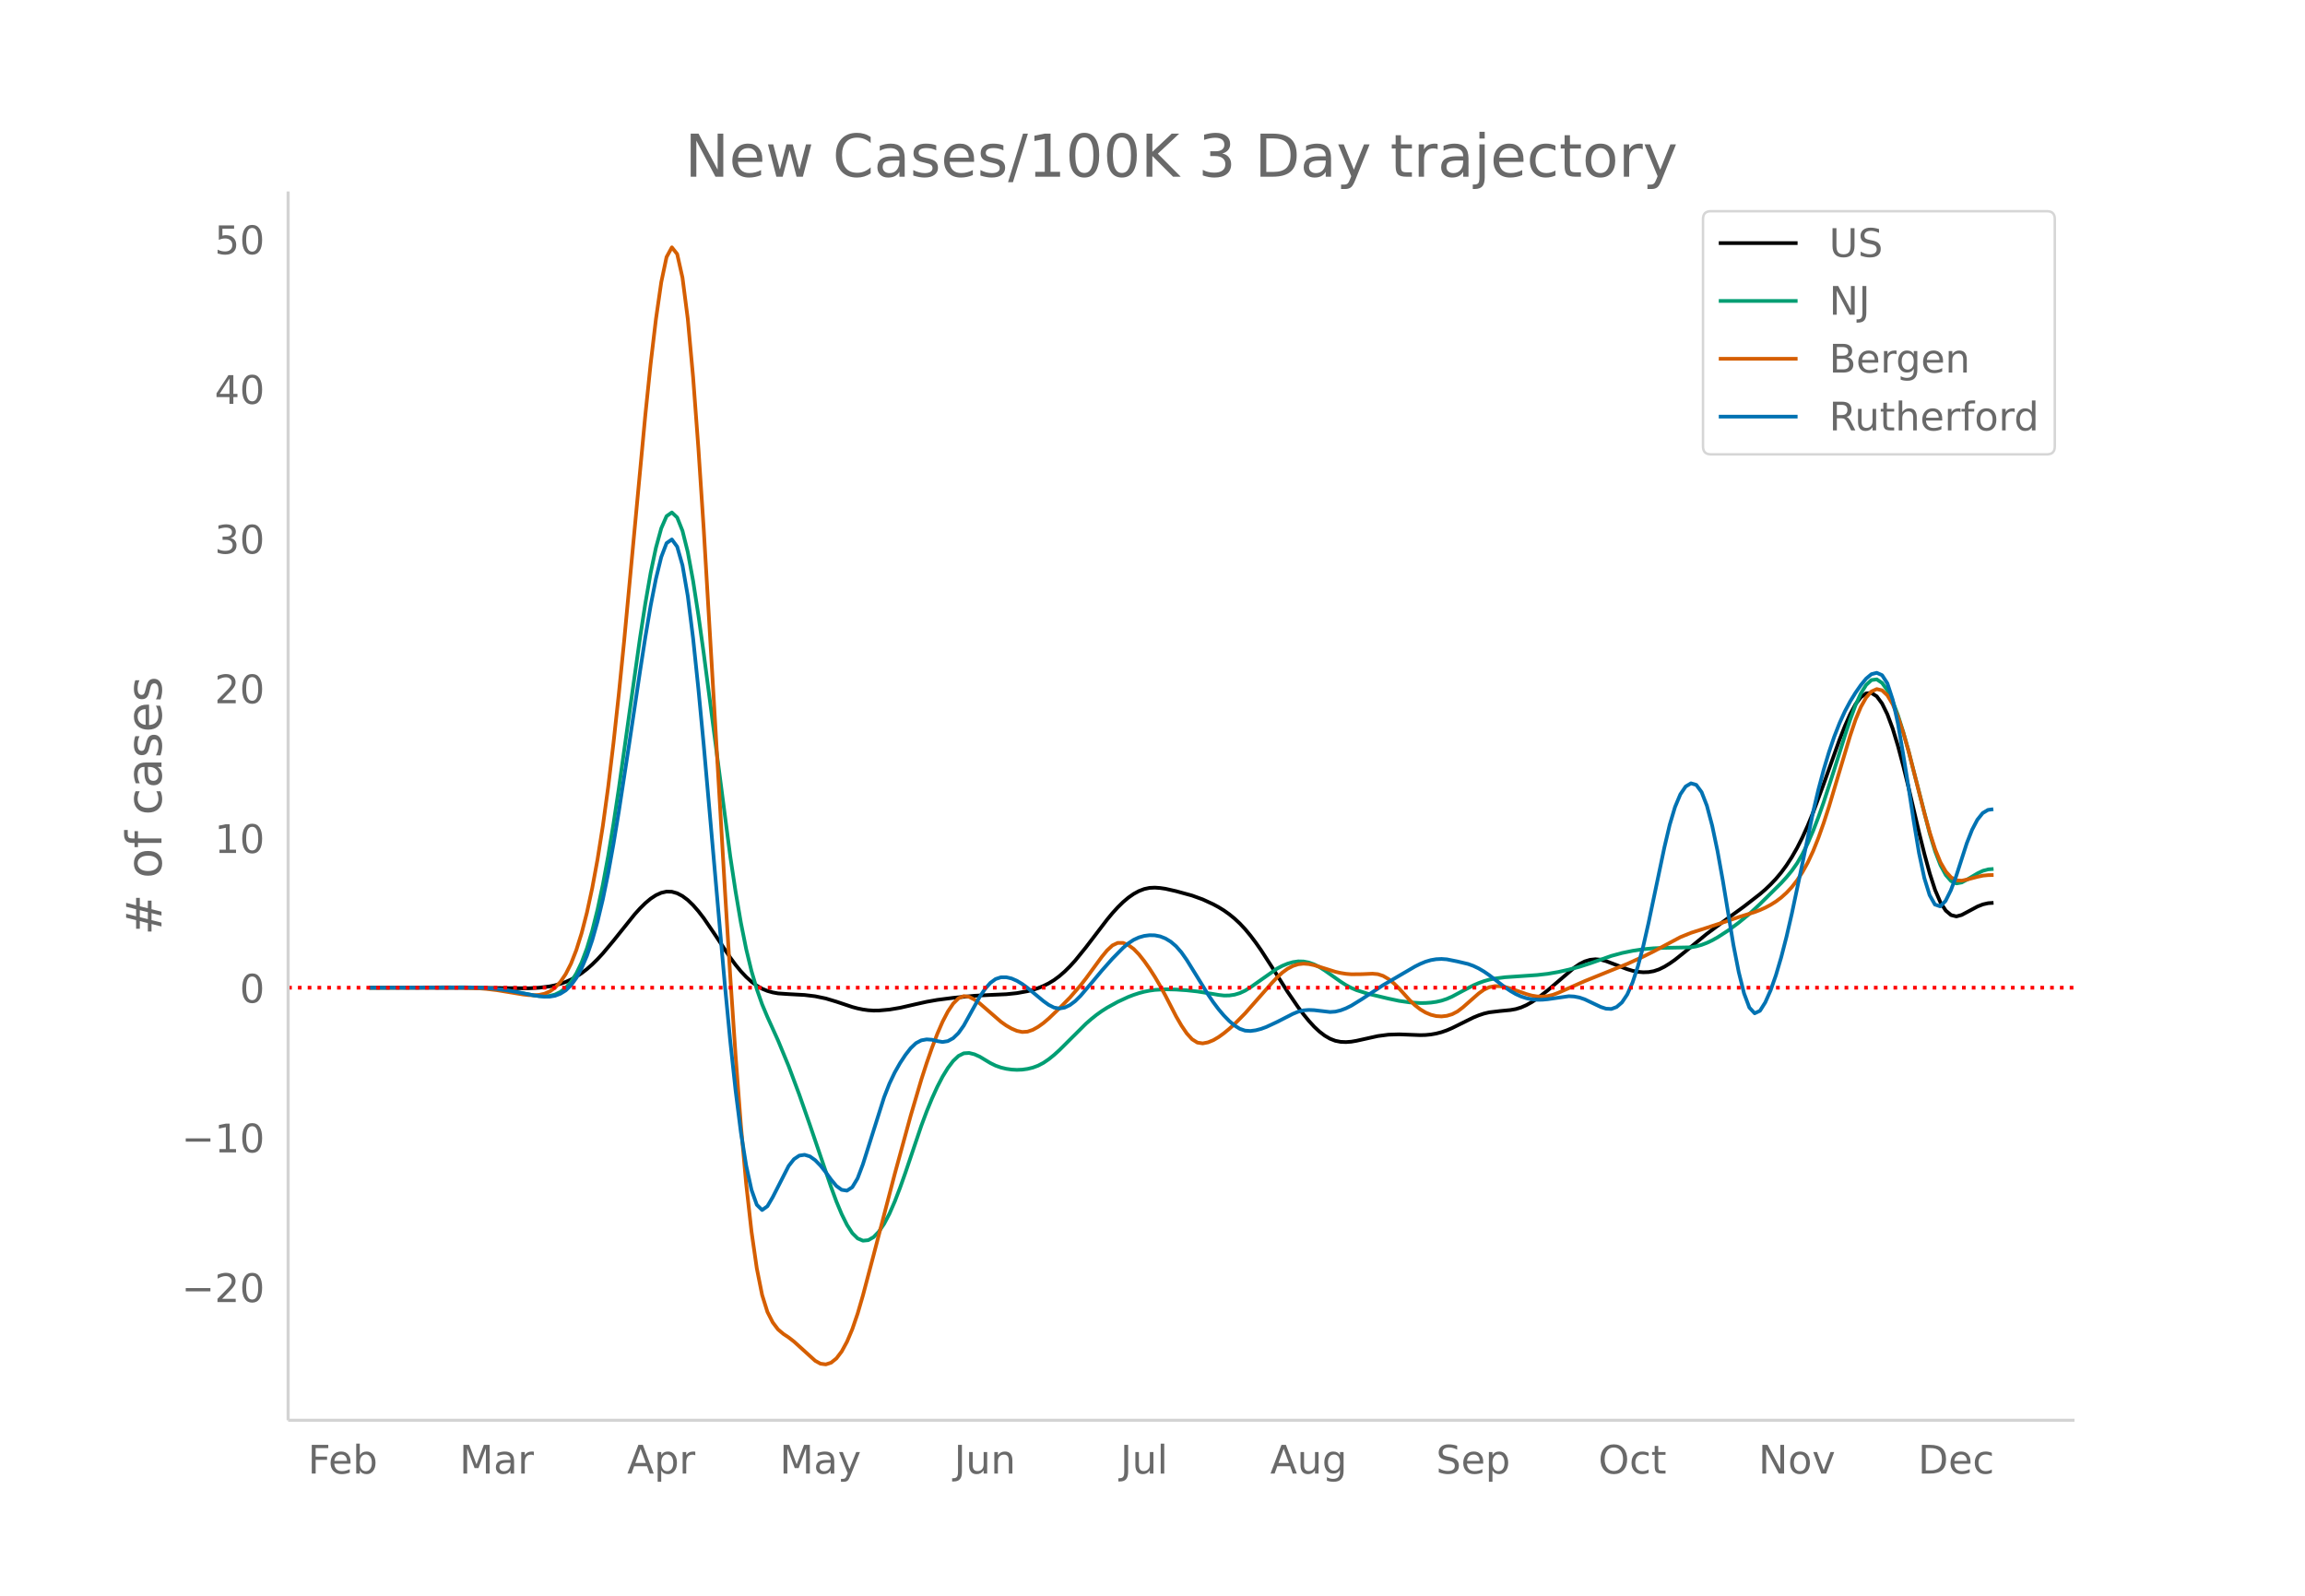 <svg height="864" viewBox="0 0 936 648" width="1248" xmlns="http://www.w3.org/2000/svg" xmlns:xlink="http://www.w3.org/1999/xlink"><defs><style>*{stroke-linecap:butt;stroke-linejoin:round}</style></defs><g id="figure_1"><path d="M0 648h936V0H0z" fill="#fff" id="patch_1"/><g id="axes_1"><path d="M117 576.72h725.4V77.76H117z" fill="none" id="patch_2"/><path clip-path="url(#p6e4cbf233a)" d="M149.973 401.067l45.256.085 19.396.164 4.31-.235 4.31-.54 2.156-.447 2.155-.598 2.155-.763 2.155-.957 2.155-1.183 2.155-1.417 2.155-1.656 2.155-1.897 2.155-2.134 2.155-2.334 4.31-5.146 8.62-10.75 2.156-2.38 2.155-2.137 2.155-1.813 2.155-1.41 2.155-.98 2.155-.49 2.155.061 2.155.615 2.155 1.134 2.156 1.615 2.155 2.077 2.155 2.47 2.155 2.793 4.31 6.323 6.465 9.724 2.155 2.92 2.155 2.625 2.155 2.291 2.156 1.95 2.155 1.601 2.155 1.243 2.155.895 2.155.61 2.155.389 4.31.296 6.465.352 4.31.519 4.31.897 4.31 1.298 6.466 2.162 2.155.576 2.155.443 2.155.295 2.155.135 2.155-.021 4.31-.387 4.31-.723 6.466-1.48 4.31-.958 4.31-.769 6.466-.83 8.62-.838 6.465-.343 6.465-.282 4.31-.444 4.31-.786 2.156-.55 2.155-.693 2.155-.876 2.155-1.075 2.155-1.313 2.155-1.592 2.155-1.874 2.155-2.131 2.155-2.361 4.31-5.318 8.62-11.288 2.156-2.604 2.155-2.372 2.155-2.116 2.155-1.827 2.155-1.506 2.155-1.175 2.155-.825 2.156-.457 2.155-.106 2.155.153 2.155.315 4.31.976 6.465 1.767 4.31 1.558 4.31 1.983 2.156 1.168 2.155 1.33 2.155 1.533 2.155 1.753 2.155 2.01 2.155 2.303 2.155 2.597 2.155 2.853 2.155 3.072 4.31 6.676 6.466 10.236 4.31 6.293 2.155 2.865 2.155 2.642 2.155 2.358 2.155 2.013 2.155 1.649 2.155 1.256 2.155.836 2.155.424 2.155.093 2.156-.157 2.155-.372 8.62-1.912 4.31-.563 4.31-.138 8.62.326 2.156-.056 2.155-.21 2.155-.378 2.155-.556 2.155-.747 2.155-.93 8.62-4.27 2.155-.887 2.156-.722 2.155-.512 4.31-.513 4.31-.42 2.155-.383 2.155-.66 2.155-.953 2.155-1.205 2.155-1.415 4.31-3.35 10.776-9.195 2.155-1.491 2.155-1.086 2.155-.65 2.155-.227 2.155.188 2.155.566 4.31 1.634 4.31 1.651 2.156.636 2.155.428 2.155.182 2.155-.078 2.155-.382 2.155-.727 2.155-1.065 2.155-1.326 2.155-1.514 4.31-3.438 8.62-7.092 6.466-4.806 8.62-6.287 6.466-5.024 2.155-1.851 2.155-2.05 2.155-2.278 2.155-2.573 2.155-2.933 2.155-3.32 2.155-3.765 2.155-4.265 2.155-4.773 2.156-5.253 4.31-11.622 6.465-18.08 2.155-5.445 2.155-4.876 2.155-4.006 2.155-2.834 2.155-1.575 2.155-.178 2.156 1.358 2.155 2.907 2.155 4.383 2.155 5.789 2.155 7.113 2.155 8.107 2.155 8.77 4.31 18.476 2.155 8.632 2.155 7.857 2.155 6.648 2.155 5.004 2.156 3.315 2.155 1.829 2.155.544 2.155-.587 6.465-3.451 2.155-.85 2.155-.486 2.155-.146h0" fill="none" stroke="#000" stroke-linecap="round" stroke-width="1.5" id="line2d_1"/><path clip-path="url(#p6e4cbf233a)" d="M149.973 401.07l25.86-.096 12.931-.033 6.465.188 4.31.3 4.31.486 4.31.683 8.621 1.587 2.155.257 2.155.101 2.155-.15 2.156-.542 2.155-1.06 2.155-1.644 2.155-2.43 2.155-3.418 2.155-4.482 2.155-5.725 2.155-7.148 2.155-8.613 2.155-10.103 2.155-11.62 2.155-13.08 2.155-14.22 4.31-30.725 4.31-30.56 2.156-13.96 2.155-12.401 2.155-10.248 2.155-7.866 2.155-4.95 2.155-1.497 2.155 2.034 2.155 5.417 2.156 8.653 2.155 11.7 2.155 13.958 2.155 15.425 10.775 82.457 2.155 14.267 2.155 12.64 2.155 10.76 2.156 8.893 2.155 7.358 2.155 6.158 2.155 5.138 4.31 9.527 4.31 10.438 4.31 11.544 4.31 12.325 8.62 25.27 2.156 5.857 2.155 5.15 2.155 4.343 2.155 3.337 2.155 2.138 2.155.918 2.155-.208 2.155-1.239 2.155-2.24 2.156-3.195 2.155-4.102 2.155-4.96 2.155-5.614 2.155-6.068 6.465-19.071 2.155-5.765 2.155-5.265 2.155-4.736 2.155-4.155 2.155-3.521 2.156-2.847 2.155-2.031 2.155-1.073 2.155-.136 2.155.542 2.155.965 4.31 2.592 2.155 1.06 2.155.763 2.155.512 2.155.31 2.156.116 2.155-.088 2.155-.3 2.155-.525 2.155-.802 2.155-1.133 2.155-1.465 2.155-1.738 2.155-1.956 10.776-10.72 2.155-1.887 2.155-1.723 2.155-1.544 2.155-1.372 4.31-2.378 4.31-1.995 2.155-.827 2.155-.706 2.155-.576 2.156-.435 2.155-.297 4.31-.25 4.31.108 4.31.299 4.31.474 6.465 1.034 2.156.374 2.155.242 2.155-.02 2.155-.317 2.155-.643 2.155-1.003 2.155-1.342 10.775-7.59 2.156-1.135 2.155-.887 2.155-.622 2.155-.31 2.155.051 2.155.417 2.155.76 2.155 1.082 2.155 1.372 6.465 4.572 2.155 1.379 2.156 1.151 2.155.917 4.31 1.372 8.62 2.054 4.31.914 4.31.615 4.31.264 2.156-.026 2.155-.156 2.155-.298 2.155-.485 2.155-.717 2.155-.946 4.31-2.308 4.31-2.242 2.155-.934 2.156-.78 2.155-.606 2.155-.436 4.31-.55 6.465-.44 6.465-.447 4.31-.494 4.31-.744 4.31-.967 4.311-1.156 4.31-1.39 8.62-3.02 4.31-1.173 4.31-.89 4.311-.652 4.31-.377 4.31-.177 10.776-.21 2.155-.396 2.155-.6 2.155-.815 2.155-1.026 2.155-1.2 4.31-2.788 4.31-3.195 4.31-3.54 4.31-4.02 8.621-8.52 2.155-2.374 2.155-2.618 2.155-3.06 2.155-3.696 2.155-4.37 2.156-5.011 2.155-5.605 2.155-6.094 4.31-13.291 4.31-13.715 2.155-6.554 2.155-5.865 2.155-4.73 2.155-3.464 2.155-1.98 2.156-.279 2.155 1.437 2.155 3.002 2.155 4.417 2.155 5.754 2.155 6.855 2.155 7.723 8.62 33.605 2.155 7.056 2.155 5.576 2.156 3.998 2.155 2.463 2.155.97 2.155-.39 2.155-1.146 4.31-2.562 2.155-1.034 2.155-.577 2.155-.163h0" fill="none" stroke="#009e73" stroke-linecap="round" stroke-width="1.5" id="line2d_2"/><path clip-path="url(#p6e4cbf233a)" d="M149.973 401.06l25.86-.105 10.776.025 6.465.237 4.31.336 4.31.512 6.466 1.053 4.31.72 2.155.245 2.155.063 2.155-.154 2.155-.472 2.155-.921 2.156-1.546 2.155-2.326 2.155-3.178 2.155-4.244 2.155-5.521 2.155-6.868 2.155-8.353 2.155-9.973 2.155-11.667 2.155-13.588 2.155-15.737 2.155-17.882 2.155-19.786 2.156-21.445 8.62-91.954 2.155-20.804 2.155-18.142 2.155-14.968 2.155-10.235 2.155-3.942 2.155 2.712 2.155 9.612 2.156 16.76 2.155 23.64 2.155 28.952 2.155 32.69 4.31 73.08 4.31 73.698 2.155 34.876 2.155 32.067 2.155 28.336 2.155 23.885 2.156 19.329 2.155 14.962 2.155 10.788 2.155 6.9 2.155 4.255 2.155 2.853 2.155 1.826 2.155 1.432 2.155 1.668 8.62 7.807 2.156 1.188 2.155.284 2.155-.698 2.155-1.74 2.155-2.84 2.155-3.96 2.155-5.112 2.155-6.3 2.155-7.403 4.31-16.321 8.62-33.05 6.466-23.638 4.31-14.622 2.155-6.667 2.155-6.18 2.155-5.657 2.155-4.972 2.155-4.13 2.156-3.22 2.155-2.144 2.155-.902 2.155.298 2.155 1.115 2.155 1.552 8.62 7.477 2.155 1.52 2.155 1.241 2.156.92 2.155.458 2.155-.14 2.155-.74 2.155-1.21 2.155-1.548 2.155-1.837 4.31-4.113 4.31-4.414 4.31-4.956 2.156-2.755 6.465-8.819 2.155-2.62 2.155-2.008 2.155-1.024 2.155.003 2.155.871 2.155 1.583 2.155 2.231 2.155 2.722 2.156 3.057 2.155 3.361 2.155 3.67 2.155 3.987 4.31 8.38 2.155 3.715 2.155 3.17 2.155 2.383 2.155 1.35 2.155.328 2.155-.416 2.155-.878 2.156-1.267 2.155-1.562 2.155-1.768 2.155-1.95 4.31-4.374 6.465-7.337 4.31-4.9 2.155-2.285 2.156-2.003 2.155-1.58 2.155-1.13 2.155-.687 2.155-.246 2.155.167 2.155.455 4.31 1.34 4.31 1.35 2.155.487 2.155.339 2.156.178 4.31-.044 4.31-.187 2.155.19 2.155.71 2.155 1.263 2.155 1.725 2.155 2.098 4.31 4.772 2.156 2.057 2.155 1.672 2.155 1.29 2.155.905 2.155.523 2.155.14 2.155-.244 2.155-.643 2.155-1.122 2.155-1.63 6.465-5.687 2.156-1.545 2.155-.995 2.155-.425 2.155.02 2.155.338 2.155.606 6.465 2.262 2.155.603 2.155.351 2.155.073 2.156-.22 2.155-.526 2.155-.81 10.775-4.766 17.24-6.978 6.466-2.946 4.31-2.153 10.776-5.757 4.31-1.747 6.465-2.073 6.465-2.12 6.465-2.202 6.466-2.036 2.155-.828 2.155-.965 2.155-1.148 2.155-1.35 2.155-1.617 2.155-1.944 2.155-2.305 2.155-2.76 2.155-3.311 2.155-3.905 2.156-4.605 2.155-5.389 2.155-6.073 2.155-6.637 4.31-14.469 4.31-14.407 2.155-6.397 2.155-5.179 2.155-3.845 2.155-2.444 2.156-.974 2.155.516 2.155 2.045 2.155 3.611 2.155 5.14 2.155 6.435 2.155 7.502 6.465 25.383 2.155 7.749 2.155 6.73 2.155 5.256 2.156 3.73 2.155 2.373 2.155 1.192 2.155.137 2.155-.45 4.31-1.143 2.155-.452 2.155-.207 2.155-.037h0" fill="none" stroke="#d55e00" stroke-linecap="round" stroke-width="1.5" id="line2d_3"/><path clip-path="url(#p6e4cbf233a)" d="M149.973 401.073l25.86-.096 15.086-.024 6.465.25 4.31.364 4.31.57 4.311.768 6.465 1.28 2.155.329 2.155.2 2.155-.015 2.156-.361 2.155-.825 2.155-1.35 2.155-2.069 2.155-2.984 2.155-3.962 2.155-5.074 2.155-6.318 2.155-7.608 2.155-9.003 2.155-10.505 2.155-11.955 2.155-13.045 4.31-28.134 4.31-28.867 2.156-13.896 2.155-12.774 2.155-10.962 2.155-8.81 2.155-5.652 2.155-1.49 2.155 2.922 2.155 7.582 2.156 12.488 2.155 17.184 2.155 20.581 2.155 22.682 8.62 97.831 2.155 22.419 2.155 20.034 2.155 17.01 2.155 13.5 2.156 9.864 2.155 6.073 2.155 2.13 2.155-1.54 2.155-3.678 6.465-12.68 2.155-2.748 2.155-1.452 2.155-.322 2.155.644 2.155 1.534 2.156 2.212L335.31 476l2.155 2.967 2.155 2.602 2.155 1.58 2.155.334 2.155-1.392 2.155-3.596 2.155-5.703 8.62-27.264 2.156-5.505 2.155-4.537 2.155-3.797 2.155-3.284 2.155-2.775 2.155-2.045 2.155-1.137 2.155-.391 2.155.149 2.155.537 2.155.372 2.155-.346 2.156-1.187 2.155-2.082 2.155-3.031 6.465-11.685 2.155-3.178 2.155-2.468 2.155-1.584 2.155-.705 2.155-.014 2.155.49 2.156.938 2.155 1.296 2.155 1.568 6.465 5.372 2.155 1.549 2.155 1.097 2.155.382 2.155-.368 2.155-1.032 2.155-1.61 2.155-2.13 4.31-5.057 4.31-5.163 4.311-4.861 4.31-4.388 2.155-1.84 2.155-1.427 2.155-.994 2.155-.613 2.156-.281 2.155.05 2.155.427 2.155.854 2.155 1.307 2.155 1.845 2.155 2.468 2.155 3.062 4.31 6.956 4.31 7.034 2.155 3.18 2.156 2.869 2.155 2.544 2.155 2.206 2.155 1.842 2.155 1.356 2.155.747 2.155.147 2.155-.288 2.155-.56 2.155-.788 4.31-2.012 6.466-3.305 2.155-.89 2.155-.536 2.155-.169 2.155.088 6.465.75 2.155-.15 2.155-.52 2.155-.823 2.156-1.06 4.31-2.659 8.62-5.697 12.93-7.555 2.156-1.077 2.155-.894 2.155-.637 2.155-.366 2.155-.103 2.155.154 4.31.862 4.31 1.015 2.155.779 2.155 1.028 2.156 1.264 2.155 1.482 6.465 4.982 2.155 1.455 2.155 1.246 2.155.976 2.155.697 2.155.438 2.155.2 2.155-.025 2.156-.2 8.62-1.225 2.155.126 2.155.415 2.155.74 6.465 3.084 2.155.704 2.155.115 2.156-.808 2.155-1.86 2.155-3.222 2.155-4.882 2.155-6.523 2.155-8.084 2.155-9.497 6.465-30.812 2.155-9.127 2.155-7.212 2.156-5.144 2.155-3.17 2.155-1.29 2.155.64 2.155 2.914 2.155 5.534 2.155 8.133 2.155 10.278 2.155 11.974 4.31 26.187 2.155 11.002 2.156 8.643 2.155 5.752 2.155 2.329 2.155-1.014 2.155-3.416 2.155-4.88 2.155-6.137 2.155-7.299 2.155-8.364 2.155-9.35 4.31-20.435 4.31-20.756 2.156-9.133 2.155-8.1 2.155-7.187 2.155-6.31 2.155-5.498 2.155-4.75 2.155-4.044 2.155-3.492 2.155-3.094 2.155-2.645 2.155-1.798 2.156-.551 2.155.951 2.155 3.332 2.155 6.59 2.155 9.828L772.79 306l2.155 13.34 2.155 14.048 2.155 12.985 2.155 10.148 2.155 6.966 2.155 3.827 2.155.733 2.156-2.198 2.155-4.348 2.155-5.72 4.31-13.357 2.155-5.475 2.155-4.095 2.155-2.696 2.155-1.283 2.155-.288h0" fill="none" stroke="#0072b2" stroke-linecap="round" stroke-width="1.5" id="line2d_4"/><path clip-path="url(#p6e4cbf233a)" d="M117 401.07h725.4" fill="none" stroke="red" stroke-dasharray="1.5,2.475" stroke-width="1.5" id="line2d_5"/><path d="M117 576.72V77.76" fill="none" stroke="#d3d3d3" stroke-linecap="square" stroke-width="1.25" id="patch_3"/><path d="M117 576.72h725.4" fill="none" stroke="#d3d3d3" stroke-linecap="square" stroke-width="1.25" id="patch_4"/><g id="matplotlib.axis_1"><g id="xtick_1"><g transform="matrix(.16 0 0 -.16 125.035 598.378)" fill="#696969" id="text_1"><defs><path d="M9.813 72.906h41.89v-8.312H19.672V43.109h28.906v-8.297H19.672V0h-9.86z" id="DejaVuSans-70"/><path d="M56.203 29.594v-4.39H14.891q.593-9.282 5.593-14.142 5-4.859 13.938-4.859 5.172 0 10.031 1.266 4.86 1.265 9.656 3.812v-8.5Q49.266.734 44.187-.344 39.11-1.422 33.892-1.422q-13.094 0-20.735 7.61-7.64 7.625-7.64 20.625 0 13.421 7.25 21.296Q20.016 56 32.328 56q11.031 0 17.453-7.11 6.422-7.093 6.422-19.296zm-8.984 2.64q-.094 7.36-4.125 11.75-4.032 4.407-10.672 4.407-7.516 0-12.031-4.25-4.516-4.25-5.203-11.97z" id="DejaVuSans-101"/><path d="M48.688 27.297q0 9.906-4.079 15.547-4.078 5.64-11.203 5.64-7.14 0-11.218-5.64-4.079-5.64-4.079-15.547 0-9.906 4.078-15.547 4.079-5.64 11.22-5.64 7.124 0 11.202 5.64t4.078 15.547zM18.108 46.39q2.844 4.875 7.157 7.234Q29.594 56 35.594 56q9.968 0 16.187-7.906 6.235-7.907 6.235-20.797T51.78 6.484q-6.218-7.906-16.187-7.906-6 0-10.328 2.375-4.313 2.375-7.157 7.25V0H9.08v75.984h9.03z" id="DejaVuSans-98"/></defs><use xlink:href="#DejaVuSans-70"/><use x="52.02" xlink:href="#DejaVuSans-101"/><use x="113.543" xlink:href="#DejaVuSans-98"/></g></g><g id="xtick_2"><g transform="matrix(.16 0 0 -.16 186.6 598.378)" fill="#696969" id="text_2"><defs><path d="M9.813 72.906h14.703l18.593-49.61 18.703 49.61h14.704V0H66.89v64.016l-18.797-50h-9.907l-18.796 50V0H9.813z" id="DejaVuSans-77"/><path d="M34.281 27.484q-10.89 0-15.093-2.484-4.204-2.484-4.204-8.5 0-4.781 3.157-7.594 3.156-2.797 8.562-2.797 7.485 0 12 5.297 4.516 5.297 4.516 14.078v2zm17.922 3.72V0H43.22v8.297Q40.14 3.328 35.547.953q-4.594-2.375-11.234-2.375-8.391 0-13.36 4.719Q6 8.016 6 15.922q0 9.219 6.172 13.906 6.187 4.688 18.437 4.688h12.61v.89q0 6.203-4.078 9.594-4.078 3.39-11.453 3.39-4.688 0-9.141-1.124-4.438-1.125-8.531-3.375v8.312q4.921 1.906 9.562 2.844 4.64.953 9.031.953 11.875 0 17.735-6.156 5.86-6.14 5.86-18.64z" id="DejaVuSans-97"/><path d="M41.11 46.297q-1.516.875-3.297 1.281Q36.03 48 33.89 48q-7.625 0-11.703-4.953-4.079-4.953-4.079-14.234V0H9.08v54.688h9.03v-8.5q2.844 4.984 7.375 7.39Q30.031 56 36.531 56q.922 0 2.047-.125 1.125-.11 2.484-.36z" id="DejaVuSans-114"/></defs><use xlink:href="#DejaVuSans-77"/><use x="86.279" xlink:href="#DejaVuSans-97"/><use x="147.559" xlink:href="#DejaVuSans-114"/></g></g><g id="xtick_3"><g transform="matrix(.16 0 0 -.16 254.662 598.378)" fill="#696969" id="text_3"><defs><path d="M34.188 63.188L20.797 26.906h26.812zm-5.579 9.718h11.188L67.578 0h-10.25l-6.64 18.703h-32.86L11.188 0H.78z" id="DejaVuSans-65"/><path d="M18.11 8.203v-29H9.077v75.484h9.031v-8.296q2.844 4.875 7.157 7.234Q29.594 56 35.594 56q9.968 0 16.187-7.906 6.235-7.907 6.235-20.797T51.78 6.484q-6.218-7.906-16.187-7.906-6 0-10.328 2.375-4.313 2.375-7.157 7.25zm30.578 19.094q0 9.906-4.079 15.547-4.078 5.64-11.203 5.64-7.14 0-11.218-5.64-4.079-5.64-4.079-15.547 0-9.906 4.078-15.547 4.079-5.64 11.22-5.64 7.124 0 11.202 5.64t4.078 15.547z" id="DejaVuSans-112"/></defs><use xlink:href="#DejaVuSans-65"/><use x="68.408" xlink:href="#DejaVuSans-112"/><use x="131.885" xlink:href="#DejaVuSans-114"/></g></g><g id="xtick_4"><g transform="matrix(.16 0 0 -.16 316.615 598.378)" fill="#696969" id="text_4"><defs><path d="M32.172-5.078q-3.797-9.766-7.422-12.735-3.61-2.984-9.656-2.984H7.906v7.516h5.282q3.703 0 5.75 1.765Q21-9.766 23.483-3.219l1.61 4.094-22.11 53.813H12.5l17.094-42.766 17.093 42.766h9.516z" id="DejaVuSans-121"/></defs><use xlink:href="#DejaVuSans-77"/><use x="86.279" xlink:href="#DejaVuSans-97"/><use x="147.559" xlink:href="#DejaVuSans-121"/></g></g><g id="xtick_5"><g transform="matrix(.16 0 0 -.16 387.462 598.378)" fill="#696969" id="text_5"><defs><path d="M9.813 72.906h9.859V5.078q0-13.187-5-19.14-5-5.954-16.094-5.954h-3.75v8.297h3.078q6.531 0 9.219 3.672Q9.813-4.39 9.813 5.078z" id="DejaVuSans-74"/><path d="M8.5 21.578v33.11h8.984V21.922q0-7.766 3.016-11.656 3.031-3.875 9.094-3.875 7.265 0 11.484 4.64 4.234 4.64 4.234 12.656v31h8.985V0h-8.984v8.406Q42.047 3.422 37.718 1q-4.313-2.422-10.032-2.422-9.421 0-14.312 5.86Q8.5 10.296 8.5 21.578zM31.11 56z" id="DejaVuSans-117"/><path d="M54.89 33.016V0h-8.984v32.719q0 7.765-3.031 11.61-3.031 3.858-9.078 3.858-7.281 0-11.484-4.64-4.204-4.625-4.204-12.64V0H9.08v54.688h9.03v-8.5q3.235 4.937 7.594 7.374Q30.078 56 35.797 56q9.422 0 14.25-5.828 4.844-5.828 4.844-17.156z" id="DejaVuSans-110"/></defs><use xlink:href="#DejaVuSans-74"/><use x="29.492" xlink:href="#DejaVuSans-117"/><use x="92.871" xlink:href="#DejaVuSans-110"/></g></g><g id="xtick_6"><g transform="matrix(.16 0 0 -.16 454.962 598.378)" fill="#696969" id="text_6"><defs><path d="M9.422 75.984h8.984V0H9.422z" id="DejaVuSans-108"/></defs><use xlink:href="#DejaVuSans-74"/><use x="29.492" xlink:href="#DejaVuSans-117"/><use x="92.871" xlink:href="#DejaVuSans-108"/></g></g><g id="xtick_7"><g transform="matrix(.16 0 0 -.16 515.8 598.378)" fill="#696969" id="text_7"><defs><path d="M45.406 27.984q0 9.766-4.031 15.125-4.016 5.375-11.297 5.375-7.219 0-11.25-5.375-4.031-5.359-4.031-15.125 0-9.718 4.031-15.093t11.25-5.375q7.281 0 11.297 5.375 4.031 5.375 4.031 15.093zm8.985-21.203q0-13.953-6.203-20.765Q42-20.797 29.203-20.797q-4.734 0-8.937.703-4.203.703-8.157 2.172v8.735q3.954-2.141 7.813-3.157 3.86-1.031 7.86-1.031 8.843 0 13.234 4.61 4.39 4.609 4.39 13.937v4.453q-2.781-4.844-7.125-7.234Q33.938 0 27.875 0 17.828 0 11.672 7.656q-6.156 7.672-6.156 20.328 0 12.688 6.156 20.344Q17.828 56 27.875 56q6.063 0 10.406-2.39 4.344-2.391 7.125-7.22v8.297h8.985z" id="DejaVuSans-103"/></defs><use xlink:href="#DejaVuSans-65"/><use x="68.408" xlink:href="#DejaVuSans-117"/><use x="131.787" xlink:href="#DejaVuSans-103"/></g></g><g id="xtick_8"><g transform="matrix(.16 0 0 -.16 583.15 598.378)" fill="#696969" id="text_8"><defs><path d="M53.516 70.516V60.89q-5.61 2.687-10.594 4-4.984 1.328-9.625 1.328-8.047 0-12.422-3.125t-4.375-8.89q0-4.845 2.906-7.313 2.907-2.453 11.016-3.97l5.953-1.218q11.031-2.11 16.281-7.406 5.25-5.297 5.25-14.172 0-10.61-7.11-16.078-7.093-5.469-20.812-5.469-5.172 0-11.015 1.172Q13.14.922 6.89 3.219v10.156q6-3.36 11.765-5.078 5.766-1.703 11.328-1.703 8.438 0 13.032 3.312 4.593 3.328 4.593 9.485 0 5.359-3.297 8.39-3.296 3.032-10.812 4.547L27.484 33.5q-11.03 2.188-15.968 6.875-4.922 4.688-4.922 13.047 0 9.672 6.812 15.234 6.813 5.563 18.766 5.563 5.14 0 10.453-.938 5.328-.922 10.89-2.765z" id="DejaVuSans-83"/></defs><use xlink:href="#DejaVuSans-83"/><use x="63.477" xlink:href="#DejaVuSans-101"/><use x="125" xlink:href="#DejaVuSans-112"/></g></g><g id="xtick_9"><g transform="matrix(.16 0 0 -.16 649.05 598.378)" fill="#696969" id="text_9"><defs><path d="M39.406 66.219q-10.75 0-17.078-8.016-6.312-8-6.312-21.828 0-13.766 6.312-21.781 6.328-8 17.078-8 10.735 0 17.016 8 6.281 8.015 6.281 21.781 0 13.828-6.281 21.828-6.281 8.016-17.016 8.016zm0 8q15.328 0 24.5-10.281 9.188-10.282 9.188-27.563 0-17.234-9.188-27.516-9.172-10.28-24.5-10.28-15.375 0-24.593 10.25-9.204 10.265-9.204 27.546t9.204 27.563q9.218 10.28 24.593 10.28z" id="DejaVuSans-79"/><path d="M48.781 52.594v-8.407q-3.812 2.11-7.64 3.157-3.828 1.047-7.735 1.047-8.75 0-13.593-5.547-4.829-5.532-4.829-15.547 0-10.016 4.829-15.563 4.843-5.53 13.593-5.53 3.907 0 7.735 1.046 3.828 1.047 7.64 3.156V2.094Q45.016.344 40.984-.531q-4.015-.89-8.562-.89-12.36 0-19.64 7.765-7.266 7.765-7.266 20.953 0 13.375 7.343 21.031Q20.22 56 33.016 56q4.14 0 8.093-.86 3.953-.843 7.672-2.546z" id="DejaVuSans-99"/><path d="M18.313 70.219V54.688h18.5v-6.985h-18.5V18.016q0-6.688 1.828-8.594 1.828-1.906 7.453-1.906h9.218V0h-9.218q-10.407 0-14.36 3.875-3.953 3.89-3.953 14.14v29.688H2.687v6.984h6.594V70.22z" id="DejaVuSans-116"/></defs><use xlink:href="#DejaVuSans-79"/><use x="78.711" xlink:href="#DejaVuSans-99"/><use x="133.691" xlink:href="#DejaVuSans-116"/></g></g><g id="xtick_10"><g transform="matrix(.16 0 0 -.16 714.074 598.378)" fill="#696969" id="text_10"><defs><path d="M9.813 72.906h13.28l32.329-60.984v60.984h9.562V0h-13.28L19.39 60.984V0H9.813z" id="DejaVuSans-78"/><path d="M30.61 48.39q-7.22 0-11.422-5.64-4.204-5.64-4.204-15.453 0-9.813 4.172-15.453 4.188-5.64 11.453-5.64 7.188 0 11.375 5.655 4.203 5.672 4.203 15.438 0 9.719-4.203 15.406-4.187 5.688-11.375 5.688zm0 7.61q11.718 0 18.406-7.625 6.703-7.61 6.703-21.078 0-13.422-6.703-21.078-6.688-7.64-18.407-7.64-11.765 0-18.437 7.64-6.656 7.656-6.656 21.078 0 13.469 6.656 21.078Q18.844 56 30.609 56z" id="DejaVuSans-111"/><path d="M2.984 54.688H12.5L29.594 8.797l17.093 45.89h9.516L35.687 0H23.485z" id="DejaVuSans-118"/></defs><use xlink:href="#DejaVuSans-78"/><use x="74.805" xlink:href="#DejaVuSans-111"/><use x="135.986" xlink:href="#DejaVuSans-118"/></g></g><g id="xtick_11"><g transform="matrix(.16 0 0 -.16 778.86 598.378)" fill="#696969" id="text_11"><defs><path d="M19.672 64.797V8.109h11.922q15.093 0 22.093 6.829 7 6.843 7 21.593 0 14.64-7 21.453-7 6.813-22.093 6.813zm-9.86 8.11h20.266q21.188 0 31.094-8.813 9.922-8.813 9.922-27.563 0-18.86-9.969-27.703Q51.172 0 30.078 0H9.813z" id="DejaVuSans-68"/></defs><use xlink:href="#DejaVuSans-68"/><use x="77.002" xlink:href="#DejaVuSans-101"/><use x="138.525" xlink:href="#DejaVuSans-99"/></g></g></g><g id="matplotlib.axis_2"><g id="ytick_1"><g transform="matrix(.16 0 0 -.16 73.733 528.727)" fill="#696969" id="text_12"><defs><path d="M10.594 35.5h62.593v-8.297H10.594z" id="DejaVuSans-8722"/><path d="M19.188 8.297h34.421V0H7.33v8.297q5.609 5.812 15.296 15.594 9.703 9.797 12.188 12.64 4.734 5.313 6.609 9 1.89 3.688 1.89 7.25 0 5.813-4.078 9.469-4.078 3.672-10.625 3.672-4.64 0-9.797-1.61-5.14-1.609-11-4.89v9.969Q13.767 71.78 18.938 73q5.188 1.219 9.485 1.219 11.328 0 18.062-5.672 6.735-5.656 6.735-15.125 0-4.5-1.688-8.531-1.672-4.016-6.125-9.485-1.218-1.422-7.765-8.187-6.532-6.766-18.453-18.922z" id="DejaVuSans-50"/><path d="M31.781 66.406q-7.61 0-11.453-7.5Q16.5 51.422 16.5 36.375q0-14.984 3.828-22.484 3.844-7.5 11.453-7.5 7.672 0 11.5 7.5 3.844 7.5 3.844 22.484 0 15.047-3.844 22.531-3.828 7.5-11.5 7.5zm0 7.813q12.266 0 18.735-9.703 6.468-9.688 6.468-28.141 0-18.406-6.468-28.11-6.47-9.687-18.735-9.687-12.25 0-18.718 9.688-6.47 9.703-6.47 28.109 0 18.453 6.47 28.14Q19.53 74.22 31.78 74.22z" id="DejaVuSans-48"/></defs><use xlink:href="#DejaVuSans-8722"/><use x="83.789" xlink:href="#DejaVuSans-50"/><use x="147.412" xlink:href="#DejaVuSans-48"/></g></g><g id="ytick_2"><g transform="matrix(.16 0 0 -.16 73.733 467.938)" fill="#696969" id="text_13"><defs><path d="M12.406 8.297h16.11v55.625l-17.532-3.516v8.985l17.438 3.515h9.86V8.296H54.39V0H12.406z" id="DejaVuSans-49"/></defs><use xlink:href="#DejaVuSans-8722"/><use x="83.789" xlink:href="#DejaVuSans-49"/><use x="147.412" xlink:href="#DejaVuSans-48"/></g></g><g id="ytick_3"><use xlink:href="#DejaVuSans-48" transform="matrix(.16 0 0 -.16 97.32 407.15)" fill="#696969" id="text_14"/></g><g id="ytick_4"><g transform="matrix(.16 0 0 -.16 87.14 346.36)" fill="#696969" id="text_15"><use xlink:href="#DejaVuSans-49"/><use x="63.623" xlink:href="#DejaVuSans-48"/></g></g><g id="ytick_5"><g transform="matrix(.16 0 0 -.16 87.14 285.572)" fill="#696969" id="text_16"><use xlink:href="#DejaVuSans-50"/><use x="63.623" xlink:href="#DejaVuSans-48"/></g></g><g id="ytick_6"><g transform="matrix(.16 0 0 -.16 87.14 224.783)" fill="#696969" id="text_17"><defs><path d="M40.578 39.313Q47.656 37.797 51.625 33q3.984-4.781 3.984-11.813 0-10.78-7.422-16.703-7.421-5.906-21.093-5.906-4.578 0-9.438.906-4.86.907-10.031 2.72v9.515q4.094-2.39 8.969-3.61 4.89-1.218 10.218-1.218 9.266 0 14.125 3.656 4.86 3.656 4.86 10.64 0 6.454-4.516 10.079-4.515 3.64-12.562 3.64h-8.5v8.11h8.89q7.266 0 11.125 2.906 3.86 2.906 3.86 8.375 0 5.61-3.985 8.61-3.968 3.015-11.39 3.015-4.063 0-8.703-.89-4.641-.876-10.203-2.72v8.782q5.624 1.562 10.53 2.344 4.907.78 9.25.78 11.235 0 17.766-5.109 6.547-5.093 6.547-13.78 0-6.063-3.468-10.235-3.47-4.172-9.86-5.782z" id="DejaVuSans-51"/></defs><use xlink:href="#DejaVuSans-51"/><use x="63.623" xlink:href="#DejaVuSans-48"/></g></g><g id="ytick_7"><g transform="matrix(.16 0 0 -.16 87.14 163.994)" fill="#696969" id="text_18"><defs><path d="M37.797 64.313L12.89 25.39h24.906zm-2.594 8.593H47.61V25.391h10.407v-8.203H47.609V0h-9.812v17.188H4.89v9.515z" id="DejaVuSans-52"/></defs><use xlink:href="#DejaVuSans-52"/><use x="63.623" xlink:href="#DejaVuSans-48"/></g></g><g id="ytick_8"><g transform="matrix(.16 0 0 -.16 87.14 103.205)" fill="#696969" id="text_19"><defs><path d="M10.797 72.906h38.719v-8.312H19.828v-17.86q2.14.735 4.281 1.094 2.157.36 4.313.36 12.203 0 19.328-6.688 7.14-6.688 7.14-18.11 0-11.765-7.328-18.296-7.328-6.516-20.656-6.516-4.593 0-9.36.781-4.75.782-9.827 2.344v9.922q4.39-2.39 9.078-3.563 4.687-1.171 9.906-1.171 8.453 0 13.375 4.437 4.938 4.438 4.938 12.063 0 7.609-4.938 12.047-4.922 4.453-13.375 4.453-3.953 0-7.89-.875-3.922-.875-8.016-2.735z" id="DejaVuSans-53"/></defs><use xlink:href="#DejaVuSans-53"/><use x="63.623" xlink:href="#DejaVuSans-48"/></g></g><g transform="matrix(0 -.2 -.2 0 65.573 379.813)" fill="#696969" id="text_20"><defs><path d="M51.125 44H36.922l-4.11-16.313h14.313zm-7.328 27.781l-5.078-20.265h14.265L58.11 71.78h7.813L60.89 51.516h15.234V44h-17.14l-4-16.313h15.53V20.22H53.079L48 0h-7.813l5.032 20.219H30.906L25.875 0h-7.86l5.079 20.219H7.719v7.468h17.187L29 44H13.281v7.516h17.625l4.985 20.265z" id="DejaVuSans-35"/><path d="M37.11 75.984V68.5h-8.594q-4.828 0-6.72-1.953-1.874-1.953-1.874-7.031v-4.828h14.797v-6.985H19.922V0H10.89v47.703H2.297v6.984h8.594V58.5q0 9.125 4.25 13.297 4.25 4.187 13.468 4.187z" id="DejaVuSans-102"/><path d="M44.281 53.078v-8.5q-3.797 1.953-7.906 2.922-4.094.984-8.5.984-6.688 0-10.031-2.047-3.344-2.046-3.344-6.156 0-3.125 2.39-4.906 2.391-1.781 9.626-3.39l3.078-.688q9.562-2.047 13.593-5.781 4.032-3.735 4.032-10.422 0-7.625-6.032-12.078-6.03-4.438-16.578-4.438-4.39 0-9.156.86Q10.688.296 5.422 2v9.281q4.984-2.594 9.812-3.89 4.829-1.282 9.579-1.282 6.343 0 9.75 2.172 3.421 2.172 3.421 6.125 0 3.656-2.468 5.61-2.453 1.953-10.813 3.765l-3.125.735q-8.344 1.75-12.062 5.39-3.704 3.64-3.704 9.985 0 7.718 5.47 11.906Q16.75 56 26.811 56q4.97 0 9.36-.734 4.406-.72 8.11-2.188z" id="DejaVuSans-115"/></defs><use xlink:href="#DejaVuSans-35"/><use x="83.789" xlink:href="#DejaVuSans-32"/><use x="115.576" xlink:href="#DejaVuSans-111"/><use x="176.758" xlink:href="#DejaVuSans-102"/><use x="211.963" xlink:href="#DejaVuSans-32"/><use x="243.75" xlink:href="#DejaVuSans-99"/><use x="298.73" xlink:href="#DejaVuSans-97"/><use x="360.01" xlink:href="#DejaVuSans-115"/><use x="412.109" xlink:href="#DejaVuSans-101"/><use x="473.633" xlink:href="#DejaVuSans-115"/></g></g><g transform="matrix(.24 0 0 -.24 278.113 71.76)" fill="#696969" id="text_21"><defs><path d="M4.203 54.688h8.985l11.234-42.672 11.172 42.672h10.593l11.235-42.672 11.187 42.672h8.985L63.28 0H52.688L40.922 44.828 29.109 0H18.5z" id="DejaVuSans-119"/><path d="M64.406 67.281v-10.39q-4.984 4.64-10.625 6.922-5.64 2.296-11.984 2.296-12.5 0-19.14-7.64-6.641-7.64-6.641-22.094 0-14.406 6.64-22.047 6.64-7.64 19.14-7.64 6.345 0 11.985 2.296 5.64 2.297 10.625 6.938V5.609Q59.234 2.094 53.437.33q-5.78-1.75-12.218-1.75-16.563 0-26.094 10.124-9.516 10.14-9.516 27.672 0 17.578 9.516 27.703 9.531 10.14 26.094 10.14 6.531 0 12.312-1.734 5.797-1.734 10.875-5.203z" id="DejaVuSans-67"/><path d="M25.39 72.906h8.297L8.297-9.28H0z" id="DejaVuSans-47"/><path d="M9.813 72.906h9.859V42.094L52.39 72.906h12.703L28.906 38.922 67.672 0H54.688L19.672 35.11V0h-9.86z" id="DejaVuSans-75"/><path d="M9.422 54.688h8.984V-.984q0-10.438-3.984-15.125-3.969-4.688-12.813-4.688h-3.421v7.61H.594q5.125 0 6.968 2.374 1.86 2.36 1.86 9.829zm0 21.296h8.984v-11.39H9.422z" id="DejaVuSans-106"/></defs><use xlink:href="#DejaVuSans-78"/><use x="74.805" xlink:href="#DejaVuSans-101"/><use x="136.328" xlink:href="#DejaVuSans-119"/><use x="218.115" xlink:href="#DejaVuSans-32"/><use x="249.902" xlink:href="#DejaVuSans-67"/><use x="319.727" xlink:href="#DejaVuSans-97"/><use x="381.006" xlink:href="#DejaVuSans-115"/><use x="433.105" xlink:href="#DejaVuSans-101"/><use x="494.629" xlink:href="#DejaVuSans-115"/><use x="546.729" xlink:href="#DejaVuSans-47"/><use x="580.42" xlink:href="#DejaVuSans-49"/><use x="644.043" xlink:href="#DejaVuSans-48"/><use x="707.666" xlink:href="#DejaVuSans-48"/><use x="771.289" xlink:href="#DejaVuSans-75"/><use x="836.865" xlink:href="#DejaVuSans-32"/><use x="868.652" xlink:href="#DejaVuSans-51"/><use x="932.275" xlink:href="#DejaVuSans-32"/><use x="964.063" xlink:href="#DejaVuSans-68"/><use x="1041.064" xlink:href="#DejaVuSans-97"/><use x="1102.344" xlink:href="#DejaVuSans-121"/><use x="1161.523" xlink:href="#DejaVuSans-32"/><use x="1193.311" xlink:href="#DejaVuSans-116"/><use x="1232.52" xlink:href="#DejaVuSans-114"/><use x="1273.633" xlink:href="#DejaVuSans-97"/><use x="1334.912" xlink:href="#DejaVuSans-106"/><use x="1362.695" xlink:href="#DejaVuSans-101"/><use x="1424.219" xlink:href="#DejaVuSans-99"/><use x="1479.199" xlink:href="#DejaVuSans-116"/><use x="1518.408" xlink:href="#DejaVuSans-111"/><use x="1579.59" xlink:href="#DejaVuSans-114"/><use x="1620.703" xlink:href="#DejaVuSans-121"/></g><g id="legend_1"><path d="M694.75 184.5H831.2q3.2 0 3.2-3.2V88.96q0-3.2-3.2-3.2H694.75q-3.2 0-3.2 3.2v92.34q0 3.2 3.2 3.2z" fill="none" opacity=".8" stroke="#ccc" id="patch_5"/><path d="M697.95 98.718h32" fill="none" stroke="#000" stroke-linecap="round" stroke-width="1.5" id="line2d_6"/><g transform="matrix(.16 0 0 -.16 742.75 104.317)" fill="#696969" id="text_22"><defs><path d="M8.688 72.906h9.921V28.61q0-11.718 4.235-16.875 4.25-5.14 13.781-5.14 9.469 0 13.719 5.14 4.25 5.157 4.25 16.875v44.297H64.5V27.391q0-14.25-7.063-21.532-7.046-7.28-20.812-7.28-13.828 0-20.89 7.28-7.047 7.282-7.047 21.532z" id="DejaVuSans-85"/></defs><use xlink:href="#DejaVuSans-85"/><use x="73.193" xlink:href="#DejaVuSans-83"/></g><path d="M697.95 122.203h32" fill="none" stroke="#009e73" stroke-linecap="round" stroke-width="1.5" id="line2d_8"/><g transform="matrix(.16 0 0 -.16 742.75 127.802)" fill="#696969" id="text_23"><use xlink:href="#DejaVuSans-78"/><use x="74.805" xlink:href="#DejaVuSans-74"/></g><path d="M697.95 145.688h32" fill="none" stroke="#d55e00" stroke-linecap="round" stroke-width="1.5" id="line2d_10"/><g transform="matrix(.16 0 0 -.16 742.75 151.287)" fill="#696969" id="text_24"><defs><path d="M19.672 34.813V8.108H35.5q7.953 0 11.781 3.297 3.844 3.297 3.844 10.078 0 6.844-3.844 10.078-3.828 3.25-11.781 3.25zm0 29.984V42.828h14.61q7.218 0 10.75 2.703 3.546 2.719 3.546 8.282 0 5.515-3.547 8.25-3.531 2.734-10.75 2.734zm-9.86 8.11h25.204q11.28 0 17.375-4.688Q58.5 63.53 58.5 54.89q0-6.703-3.125-10.657-3.125-3.953-9.188-4.922 7.282-1.562 11.313-6.53 4.031-4.954 4.031-12.376 0-9.765-6.64-15.093Q48.25 0 35.984 0H9.812z" id="DejaVuSans-66"/></defs><use xlink:href="#DejaVuSans-66"/><use x="68.604" xlink:href="#DejaVuSans-101"/><use x="130.127" xlink:href="#DejaVuSans-114"/><use x="169.49" xlink:href="#DejaVuSans-103"/><use x="232.967" xlink:href="#DejaVuSans-101"/><use x="294.49" xlink:href="#DejaVuSans-110"/></g><path d="M697.95 169.173h32" fill="none" stroke="#0072b2" stroke-linecap="round" stroke-width="1.5" id="line2d_12"/><g transform="matrix(.16 0 0 -.16 742.75 174.773)" fill="#696969" id="text_25"><defs><path d="M44.39 34.188q3.172-1.079 6.172-4.594 3-3.516 6.032-9.672L66.609 0H56l-9.313 18.703q-3.624 7.328-7.015 9.719-3.39 2.39-9.25 2.39h-10.75V0h-9.86v72.906h22.266q12.5 0 18.656-5.234 6.157-5.219 6.157-15.766 0-6.89-3.203-11.437-3.204-4.532-9.297-6.282zM19.673 64.797V38.922h12.406q7.125 0 10.766 3.297 3.64 3.297 3.64 9.687 0 6.39-3.64 9.64-3.64 3.25-10.766 3.25z" id="DejaVuSans-82"/><path d="M54.89 33.016V0h-8.984v32.719q0 7.765-3.031 11.61-3.031 3.858-9.078 3.858-7.281 0-11.484-4.64-4.204-4.625-4.204-12.64V0H9.08v75.984h9.03V46.188q3.235 4.937 7.594 7.374Q30.078 56 35.797 56q9.422 0 14.25-5.828 4.844-5.828 4.844-17.156z" id="DejaVuSans-104"/><path d="M45.406 46.39v29.594h8.985V0h-8.985v8.203Q42.578 3.328 38.25.953q-4.313-2.375-10.375-2.375-9.906 0-16.14 7.906-6.22 7.922-6.22 20.813 0 12.89 6.22 20.797Q17.968 56 27.874 56q6.063 0 10.375-2.375 4.328-2.36 7.156-7.234zm-30.61-19.093q0-9.906 4.079-15.547 4.078-5.64 11.203-5.64 7.125 0 11.219 5.64 4.11 5.64 4.11 15.547 0 9.906-4.11 15.547-4.094 5.64-11.219 5.64-7.125 0-11.203-5.64-4.078-5.64-4.078-15.547z" id="DejaVuSans-100"/></defs><use xlink:href="#DejaVuSans-82"/><use x="64.982" xlink:href="#DejaVuSans-117"/><use x="128.361" xlink:href="#DejaVuSans-116"/><use x="167.57" xlink:href="#DejaVuSans-104"/><use x="230.949" xlink:href="#DejaVuSans-101"/><use x="292.473" xlink:href="#DejaVuSans-114"/><use x="333.586" xlink:href="#DejaVuSans-102"/><use x="368.791" xlink:href="#DejaVuSans-111"/><use x="429.973" xlink:href="#DejaVuSans-114"/><use x="469.336" xlink:href="#DejaVuSans-100"/></g></g></g></g><defs><clipPath id="p6e4cbf233a"><path d="M117 77.76h725.4v498.96H117z"/></clipPath></defs></svg>